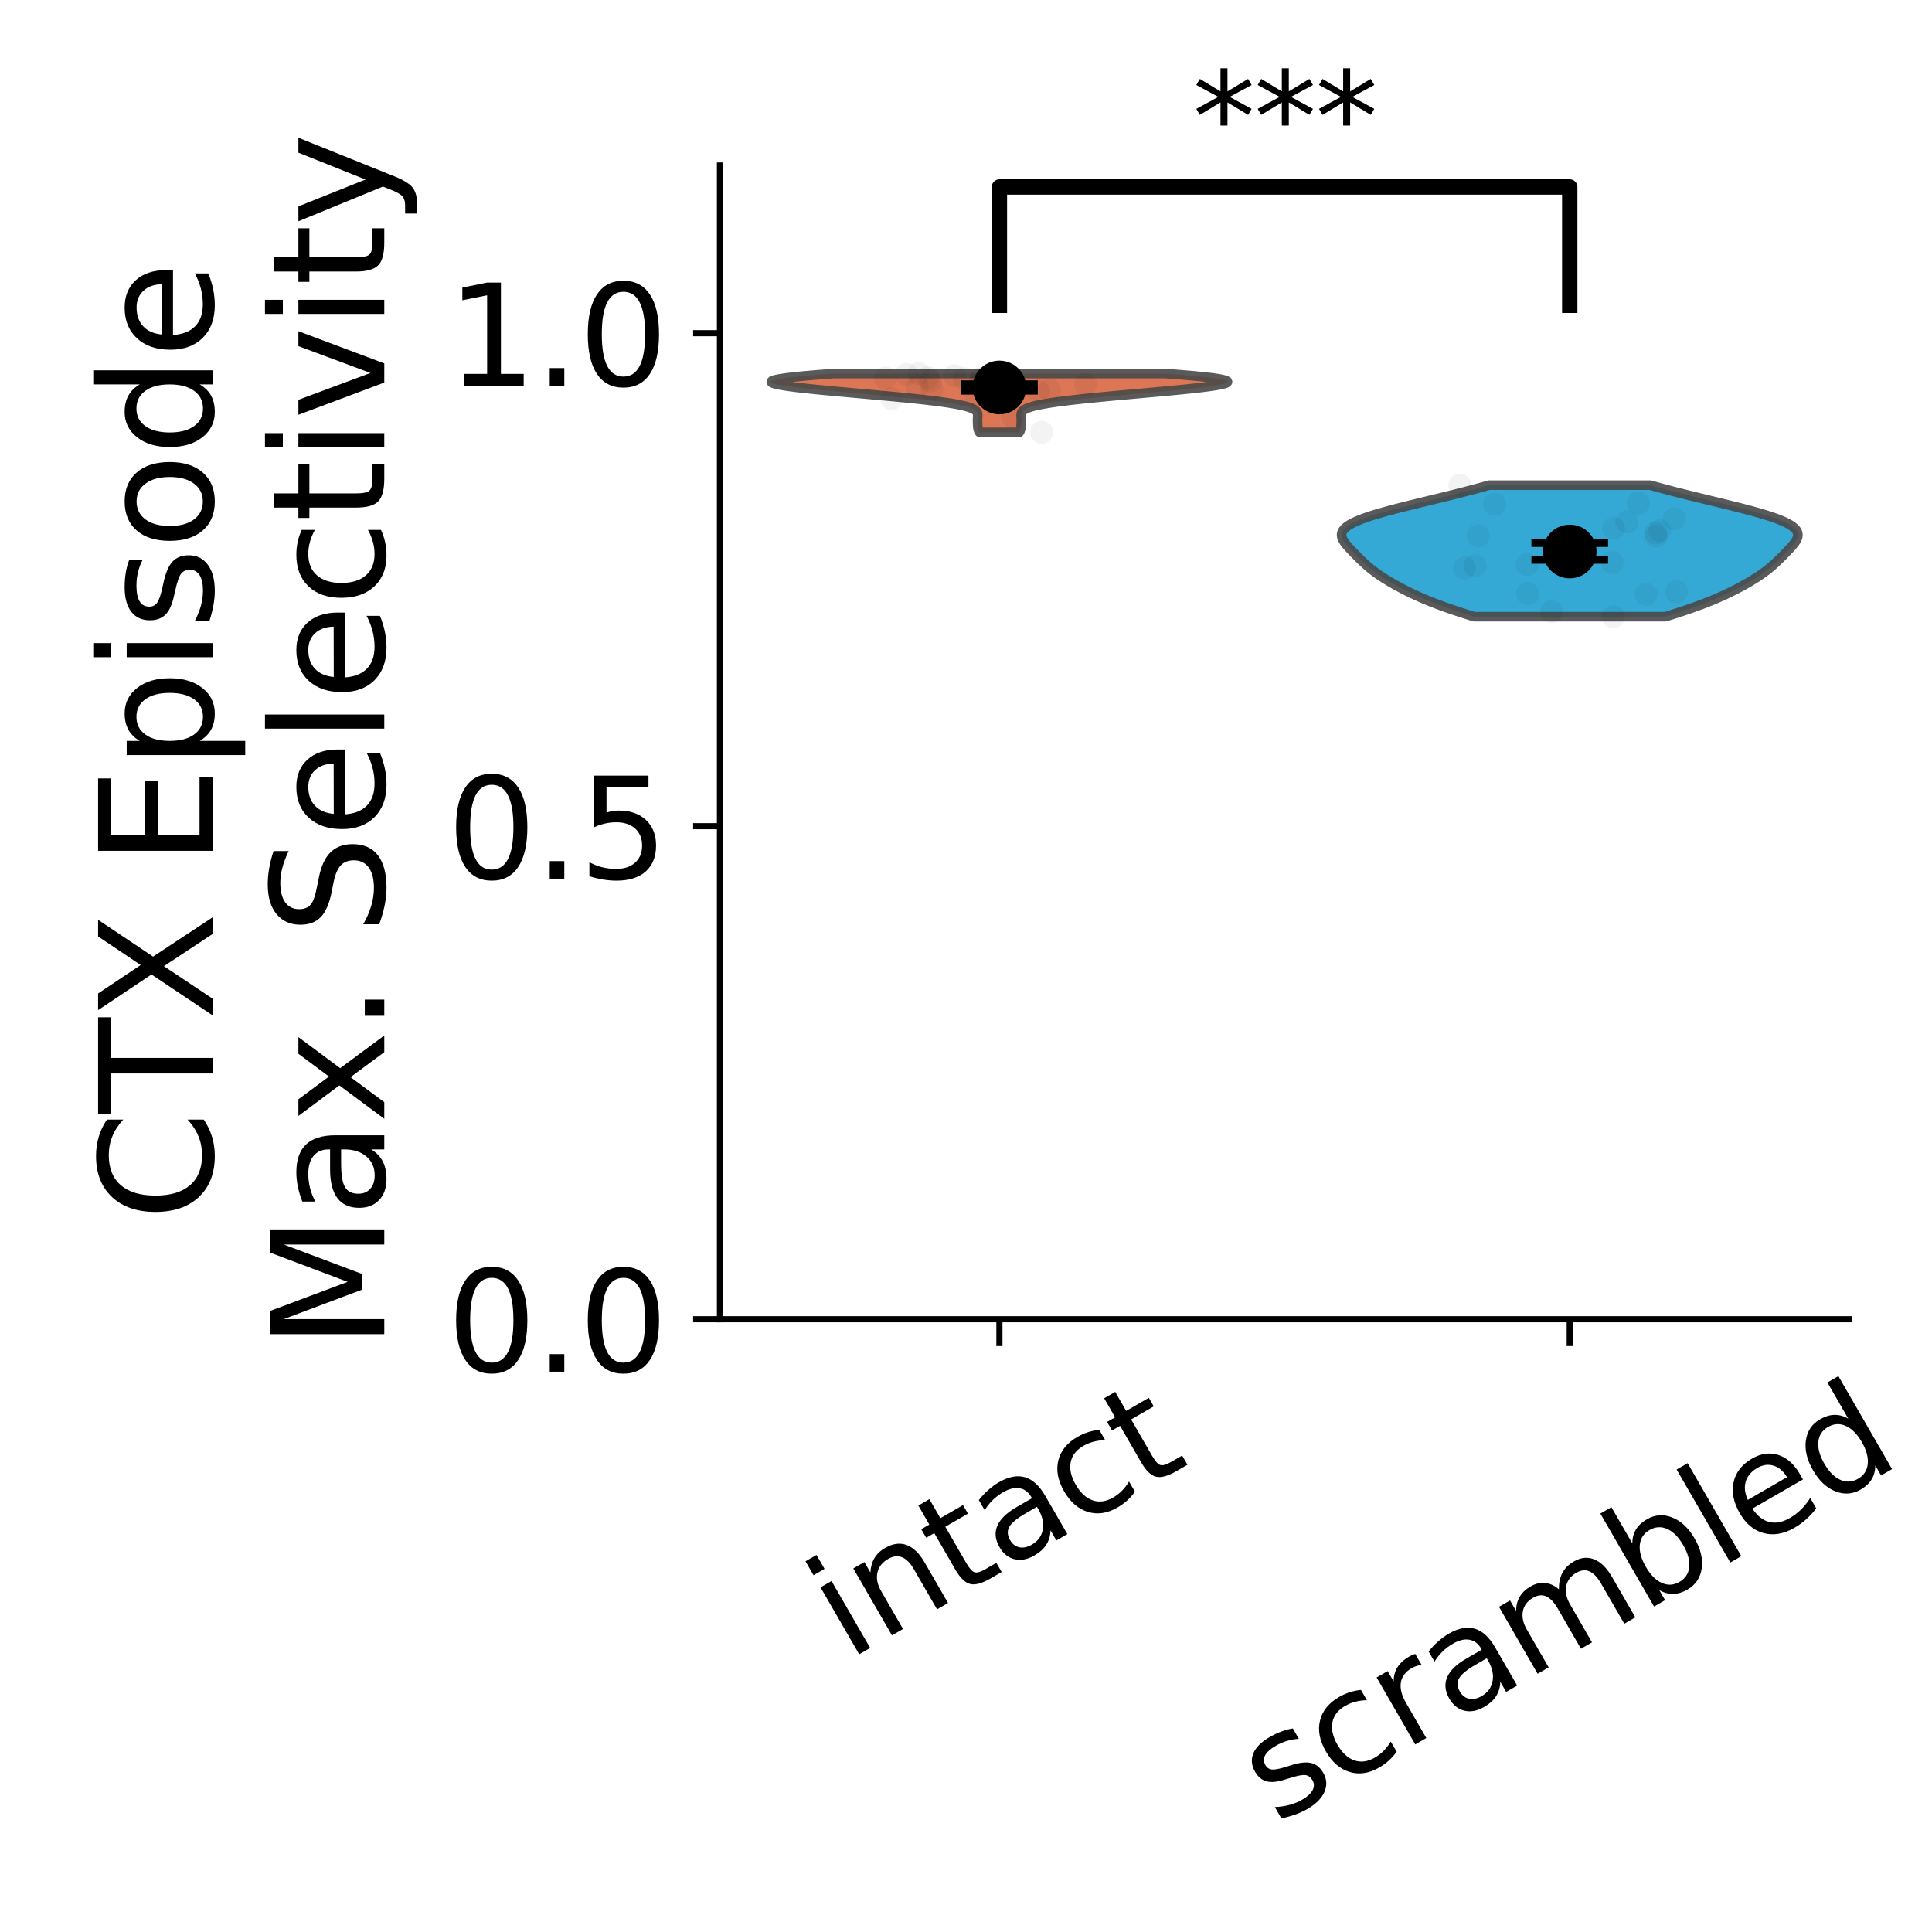 <?xml version="1.0" encoding="utf-8" standalone="no"?>
<!DOCTYPE svg PUBLIC "-//W3C//DTD SVG 1.1//EN"
  "http://www.w3.org/Graphics/SVG/1.1/DTD/svg11.dtd">
<svg xmlns:xlink="http://www.w3.org/1999/xlink" width="252pt" height="252pt" viewBox="0 0 252 252" xmlns="http://www.w3.org/2000/svg" version="1.1">
 <defs>
  <style type="text/css">*{stroke-linejoin: round; stroke-linecap: butt}</style>
 </defs>
 <g id="figure_1">
  <g id="patch_1">
   <path d="M 0 252 
L 252 252 
L 252 0 
L 0 0 
L 0 252 
z
" style="fill: none"/>
  </g>
  <g id="axes_1">
   <g id="patch_2">
    <path d="M 93.908 172.075 
L 241.2 172.075 
L 241.2 21.587 
L 93.908 21.587 
L 93.908 172.075 
z
" style="fill: none"/>
   </g>
   <g id="FillBetweenPolyCollection_1">
    <defs>
     <path id="m1f61e1cdd2" d="M 132.947 -195.608 
L 127.772 -195.608 
L 127.724 -195.685 
L 127.684 -195.762 
L 127.65 -195.84 
L 127.622 -195.917 
L 127.598 -195.995 
L 127.58 -196.072 
L 127.565 -196.15 
L 127.554 -196.227 
L 127.545 -196.305 
L 127.538 -196.382 
L 127.532 -196.459 
L 127.527 -196.537 
L 127.523 -196.614 
L 127.52 -196.692 
L 127.517 -196.769 
L 127.514 -196.847 
L 127.511 -196.924 
L 127.509 -197.002 
L 127.508 -197.079 
L 127.507 -197.157 
L 127.508 -197.234 
L 127.509 -197.311 
L 127.512 -197.389 
L 127.516 -197.466 
L 127.52 -197.544 
L 127.524 -197.621 
L 127.528 -197.699 
L 127.531 -197.776 
L 127.531 -197.854 
L 127.527 -197.931 
L 127.518 -198.008 
L 127.502 -198.086 
L 127.476 -198.163 
L 127.439 -198.241 
L 127.388 -198.318 
L 127.321 -198.396 
L 127.235 -198.473 
L 127.129 -198.551 
L 126.999 -198.628 
L 126.844 -198.706 
L 126.661 -198.783 
L 126.448 -198.86 
L 126.203 -198.938 
L 125.925 -199.015 
L 125.612 -199.093 
L 125.263 -199.17 
L 124.877 -199.248 
L 124.454 -199.325 
L 123.994 -199.403 
L 123.495 -199.48 
L 122.96 -199.557 
L 122.389 -199.635 
L 121.782 -199.712 
L 121.141 -199.79 
L 120.468 -199.867 
L 119.764 -199.945 
L 119.032 -200.022 
L 118.273 -200.1 
L 117.49 -200.177 
L 116.686 -200.255 
L 115.864 -200.332 
L 115.026 -200.409 
L 114.177 -200.487 
L 113.318 -200.564 
L 112.455 -200.642 
L 111.589 -200.719 
L 110.726 -200.797 
L 109.868 -200.874 
L 109.021 -200.952 
L 108.187 -201.029 
L 107.372 -201.106 
L 106.58 -201.184 
L 105.816 -201.261 
L 105.084 -201.339 
L 104.389 -201.416 
L 103.737 -201.494 
L 103.133 -201.571 
L 102.581 -201.649 
L 102.087 -201.726 
L 101.656 -201.804 
L 101.292 -201.881 
L 101.001 -201.958 
L 100.787 -202.036 
L 100.653 -202.113 
L 100.603 -202.191 
L 100.64 -202.268 
L 100.766 -202.346 
L 100.982 -202.423 
L 101.288 -202.501 
L 101.684 -202.578 
L 102.169 -202.655 
L 102.74 -202.733 
L 103.394 -202.81 
L 104.125 -202.888 
L 104.93 -202.965 
L 105.801 -203.043 
L 106.732 -203.12 
L 107.715 -203.198 
L 108.742 -203.275 
L 151.976 -203.275 
L 151.976 -203.275 
L 153.003 -203.198 
L 153.986 -203.12 
L 154.917 -203.043 
L 155.788 -202.965 
L 156.593 -202.888 
L 157.324 -202.81 
L 157.978 -202.733 
L 158.549 -202.655 
L 159.034 -202.578 
L 159.43 -202.501 
L 159.736 -202.423 
L 159.952 -202.346 
L 160.078 -202.268 
L 160.115 -202.191 
L 160.065 -202.113 
L 159.931 -202.036 
L 159.717 -201.958 
L 159.426 -201.881 
L 159.063 -201.804 
L 158.631 -201.726 
L 158.137 -201.649 
L 157.585 -201.571 
L 156.981 -201.494 
L 156.329 -201.416 
L 155.634 -201.339 
L 154.902 -201.261 
L 154.138 -201.184 
L 153.346 -201.106 
L 152.531 -201.029 
L 151.698 -200.952 
L 150.85 -200.874 
L 149.992 -200.797 
L 149.129 -200.719 
L 148.263 -200.642 
L 147.4 -200.564 
L 146.541 -200.487 
L 145.692 -200.409 
L 144.854 -200.332 
L 144.032 -200.255 
L 143.228 -200.177 
L 142.445 -200.1 
L 141.687 -200.022 
L 140.954 -199.945 
L 140.25 -199.867 
L 139.577 -199.79 
L 138.936 -199.712 
L 138.329 -199.635 
L 137.758 -199.557 
L 137.223 -199.48 
L 136.725 -199.403 
L 136.264 -199.325 
L 135.841 -199.248 
L 135.455 -199.17 
L 135.106 -199.093 
L 134.793 -199.015 
L 134.515 -198.938 
L 134.27 -198.86 
L 134.057 -198.783 
L 133.874 -198.706 
L 133.719 -198.628 
L 133.589 -198.551 
L 133.483 -198.473 
L 133.397 -198.396 
L 133.33 -198.318 
L 133.28 -198.241 
L 133.242 -198.163 
L 133.217 -198.086 
L 133.2 -198.008 
L 133.191 -197.931 
L 133.187 -197.854 
L 133.187 -197.776 
L 133.19 -197.699 
L 133.194 -197.621 
L 133.198 -197.544 
L 133.202 -197.466 
L 133.206 -197.389 
L 133.209 -197.311 
L 133.21 -197.234 
L 133.211 -197.157 
L 133.21 -197.079 
L 133.209 -197.002 
L 133.207 -196.924 
L 133.204 -196.847 
L 133.201 -196.769 
L 133.198 -196.692 
L 133.195 -196.614 
L 133.191 -196.537 
L 133.186 -196.459 
L 133.181 -196.382 
L 133.174 -196.305 
L 133.165 -196.227 
L 133.153 -196.15 
L 133.138 -196.072 
L 133.12 -195.995 
L 133.097 -195.917 
L 133.068 -195.84 
L 133.034 -195.762 
L 132.994 -195.685 
L 132.947 -195.608 
z
" style="stroke: #484848; stroke-opacity: 0.9; stroke-width: 1.25"/>
    </defs>
    <g clip-path="url(#p3051538567)">
     <use xlink:href="#m1f61e1cdd2" x="0" y="252" style="fill: #d86743; fill-opacity: 0.9; stroke: #484848; stroke-opacity: 0.9; stroke-width: 1.25"/>
    </g>
   </g>
   <g id="FillBetweenPolyCollection_2">
    <defs>
     <path id="m59b5dec190" d="M 217.229 -171.563 
L 192.269 -171.563 
L 191.721 -171.736 
L 191.179 -171.909 
L 190.645 -172.083 
L 190.118 -172.256 
L 189.602 -172.429 
L 189.096 -172.602 
L 188.602 -172.776 
L 188.119 -172.949 
L 187.65 -173.122 
L 187.193 -173.296 
L 186.749 -173.469 
L 186.317 -173.642 
L 185.898 -173.816 
L 185.491 -173.989 
L 185.096 -174.162 
L 184.712 -174.335 
L 184.338 -174.509 
L 183.974 -174.682 
L 183.62 -174.855 
L 183.275 -175.029 
L 182.938 -175.202 
L 182.609 -175.375 
L 182.288 -175.549 
L 181.975 -175.722 
L 181.669 -175.895 
L 181.37 -176.068 
L 181.079 -176.242 
L 180.795 -176.415 
L 180.519 -176.588 
L 180.251 -176.762 
L 179.991 -176.935 
L 179.739 -177.108 
L 179.496 -177.282 
L 179.26 -177.455 
L 179.033 -177.628 
L 178.814 -177.801 
L 178.602 -177.975 
L 178.397 -178.148 
L 178.199 -178.321 
L 178.007 -178.495 
L 177.82 -178.668 
L 177.637 -178.841 
L 177.458 -179.015 
L 177.282 -179.188 
L 177.108 -179.361 
L 176.936 -179.534 
L 176.766 -179.708 
L 176.596 -179.881 
L 176.428 -180.054 
L 176.262 -180.228 
L 176.098 -180.401 
L 175.938 -180.574 
L 175.784 -180.747 
L 175.636 -180.921 
L 175.496 -181.094 
L 175.369 -181.267 
L 175.255 -181.441 
L 175.158 -181.614 
L 175.08 -181.787 
L 175.024 -181.961 
L 174.995 -182.134 
L 174.993 -182.307 
L 175.022 -182.48 
L 175.085 -182.654 
L 175.184 -182.827 
L 175.321 -183 
L 175.496 -183.174 
L 175.712 -183.347 
L 175.969 -183.52 
L 176.267 -183.694 
L 176.607 -183.867 
L 176.986 -184.04 
L 177.405 -184.213 
L 177.862 -184.387 
L 178.355 -184.56 
L 178.881 -184.733 
L 179.439 -184.907 
L 180.026 -185.08 
L 180.639 -185.253 
L 181.274 -185.427 
L 181.93 -185.6 
L 182.603 -185.773 
L 183.29 -185.946 
L 183.988 -186.12 
L 184.695 -186.293 
L 185.407 -186.466 
L 186.122 -186.64 
L 186.838 -186.813 
L 187.553 -186.986 
L 188.263 -187.16 
L 188.969 -187.333 
L 189.667 -187.506 
L 190.356 -187.679 
L 191.035 -187.853 
L 191.703 -188.026 
L 192.358 -188.199 
L 192.999 -188.373 
L 193.626 -188.546 
L 194.238 -188.719 
L 215.26 -188.719 
L 215.26 -188.719 
L 215.872 -188.546 
L 216.499 -188.373 
L 217.14 -188.199 
L 217.795 -188.026 
L 218.463 -187.853 
L 219.142 -187.679 
L 219.831 -187.506 
L 220.529 -187.333 
L 221.235 -187.16 
L 221.945 -186.986 
L 222.66 -186.813 
L 223.376 -186.64 
L 224.091 -186.466 
L 224.803 -186.293 
L 225.509 -186.12 
L 226.208 -185.946 
L 226.895 -185.773 
L 227.568 -185.6 
L 228.223 -185.427 
L 228.859 -185.253 
L 229.472 -185.08 
L 230.059 -184.907 
L 230.617 -184.733 
L 231.143 -184.56 
L 231.636 -184.387 
L 232.093 -184.213 
L 232.512 -184.04 
L 232.891 -183.867 
L 233.231 -183.694 
L 233.529 -183.52 
L 233.786 -183.347 
L 234.002 -183.174 
L 234.177 -183 
L 234.314 -182.827 
L 234.413 -182.654 
L 234.475 -182.48 
L 234.505 -182.307 
L 234.503 -182.134 
L 234.473 -181.961 
L 234.418 -181.787 
L 234.34 -181.614 
L 234.243 -181.441 
L 234.129 -181.267 
L 234.001 -181.094 
L 233.862 -180.921 
L 233.714 -180.747 
L 233.56 -180.574 
L 233.4 -180.401 
L 233.236 -180.228 
L 233.07 -180.054 
L 232.902 -179.881 
L 232.732 -179.708 
L 232.562 -179.534 
L 232.389 -179.361 
L 232.216 -179.188 
L 232.04 -179.015 
L 231.861 -178.841 
L 231.678 -178.668 
L 231.491 -178.495 
L 231.299 -178.321 
L 231.101 -178.148 
L 230.896 -177.975 
L 230.684 -177.801 
L 230.465 -177.628 
L 230.238 -177.455 
L 230.002 -177.282 
L 229.759 -177.108 
L 229.507 -176.935 
L 229.247 -176.762 
L 228.979 -176.588 
L 228.703 -176.415 
L 228.419 -176.242 
L 228.128 -176.068 
L 227.829 -175.895 
L 227.523 -175.722 
L 227.21 -175.549 
L 226.889 -175.375 
L 226.56 -175.202 
L 226.223 -175.029 
L 225.878 -174.855 
L 225.524 -174.682 
L 225.16 -174.509 
L 224.786 -174.335 
L 224.402 -174.162 
L 224.007 -173.989 
L 223.6 -173.816 
L 223.181 -173.642 
L 222.749 -173.469 
L 222.305 -173.296 
L 221.848 -173.122 
L 221.378 -172.949 
L 220.896 -172.776 
L 220.402 -172.602 
L 219.896 -172.429 
L 219.38 -172.256 
L 218.853 -172.083 
L 218.319 -171.909 
L 217.777 -171.736 
L 217.229 -171.563 
z
" style="stroke: #484848; stroke-opacity: 0.9; stroke-width: 1.25"/>
    </defs>
    <g clip-path="url(#p3051538567)">
     <use xlink:href="#m59b5dec190" x="0" y="252" style="fill: #1ea0d1; fill-opacity: 0.9; stroke: #484848; stroke-opacity: 0.9; stroke-width: 1.25"/>
    </g>
   </g>
   <g id="matplotlib.axis_1">
    <g id="xtick_1">
     <g id="line2d_1">
      <defs>
       <path id="m198a82a44b" d="M 0 0 
L 0 3.5 
" style="stroke: #000000; stroke-width: 0.8"/>
      </defs>
      <g>
       <use xlink:href="#m198a82a44b" x="130.359" y="172.075" style="stroke: #000000; stroke-width: 0.8"/>
      </g>
     </g>
     <g id="text_1">
      <!-- intact -->
      <g transform="translate(110.564 216.644) rotate(-30) scale(0.18 -0.18)">
       <defs>
        <path id="DejaVuSans-69" d="M 603 3500 
L 1178 3500 
L 1178 0 
L 603 0 
L 603 3500 
z
M 603 4863 
L 1178 4863 
L 1178 4134 
L 603 4134 
L 603 4863 
z
" transform="scale(0.016)"/>
        <path id="DejaVuSans-6e" d="M 3513 2113 
L 3513 0 
L 2938 0 
L 2938 2094 
Q 2938 2591 2744 2837 
Q 2550 3084 2163 3084 
Q 1697 3084 1428 2787 
Q 1159 2491 1159 1978 
L 1159 0 
L 581 0 
L 581 3500 
L 1159 3500 
L 1159 2956 
Q 1366 3272 1645 3428 
Q 1925 3584 2291 3584 
Q 2894 3584 3203 3211 
Q 3513 2838 3513 2113 
z
" transform="scale(0.016)"/>
        <path id="DejaVuSans-74" d="M 1172 4494 
L 1172 3500 
L 2356 3500 
L 2356 3053 
L 1172 3053 
L 1172 1153 
Q 1172 725 1289 603 
Q 1406 481 1766 481 
L 2356 481 
L 2356 0 
L 1766 0 
Q 1100 0 847 248 
Q 594 497 594 1153 
L 594 3053 
L 172 3053 
L 172 3500 
L 594 3500 
L 594 4494 
L 1172 4494 
z
" transform="scale(0.016)"/>
        <path id="DejaVuSans-61" d="M 2194 1759 
Q 1497 1759 1228 1600 
Q 959 1441 959 1056 
Q 959 750 1161 570 
Q 1363 391 1709 391 
Q 2188 391 2477 730 
Q 2766 1069 2766 1631 
L 2766 1759 
L 2194 1759 
z
M 3341 1997 
L 3341 0 
L 2766 0 
L 2766 531 
Q 2569 213 2275 61 
Q 1981 -91 1556 -91 
Q 1019 -91 701 211 
Q 384 513 384 1019 
Q 384 1609 779 1909 
Q 1175 2209 1959 2209 
L 2766 2209 
L 2766 2266 
Q 2766 2663 2505 2880 
Q 2244 3097 1772 3097 
Q 1472 3097 1187 3025 
Q 903 2953 641 2809 
L 641 3341 
Q 956 3463 1253 3523 
Q 1550 3584 1831 3584 
Q 2591 3584 2966 3190 
Q 3341 2797 3341 1997 
z
" transform="scale(0.016)"/>
        <path id="DejaVuSans-63" d="M 3122 3366 
L 3122 2828 
Q 2878 2963 2633 3030 
Q 2388 3097 2138 3097 
Q 1578 3097 1268 2742 
Q 959 2388 959 1747 
Q 959 1106 1268 751 
Q 1578 397 2138 397 
Q 2388 397 2633 464 
Q 2878 531 3122 666 
L 3122 134 
Q 2881 22 2623 -34 
Q 2366 -91 2075 -91 
Q 1284 -91 818 406 
Q 353 903 353 1747 
Q 353 2603 823 3093 
Q 1294 3584 2113 3584 
Q 2378 3584 2631 3529 
Q 2884 3475 3122 3366 
z
" transform="scale(0.016)"/>
       </defs>
       <use xlink:href="#DejaVuSans-69"/>
       <use xlink:href="#DejaVuSans-6e" transform="translate(27.783 0)"/>
       <use xlink:href="#DejaVuSans-74" transform="translate(91.162 0)"/>
       <use xlink:href="#DejaVuSans-61" transform="translate(130.371 0)"/>
       <use xlink:href="#DejaVuSans-63" transform="translate(191.65 0)"/>
       <use xlink:href="#DejaVuSans-74" transform="translate(246.631 0)"/>
      </g>
     </g>
    </g>
    <g id="xtick_2">
     <g id="line2d_2">
      <g>
       <use xlink:href="#m198a82a44b" x="204.749" y="172.075" style="stroke: #000000; stroke-width: 0.8"/>
      </g>
     </g>
     <g id="text_2">
      <!-- scrambled -->
      <g transform="translate(166.456 238.004) rotate(-30) scale(0.18 -0.18)">
       <defs>
        <path id="DejaVuSans-73" d="M 2834 3397 
L 2834 2853 
Q 2591 2978 2328 3040 
Q 2066 3103 1784 3103 
Q 1356 3103 1142 2972 
Q 928 2841 928 2578 
Q 928 2378 1081 2264 
Q 1234 2150 1697 2047 
L 1894 2003 
Q 2506 1872 2764 1633 
Q 3022 1394 3022 966 
Q 3022 478 2636 193 
Q 2250 -91 1575 -91 
Q 1294 -91 989 -36 
Q 684 19 347 128 
L 347 722 
Q 666 556 975 473 
Q 1284 391 1588 391 
Q 1994 391 2212 530 
Q 2431 669 2431 922 
Q 2431 1156 2273 1281 
Q 2116 1406 1581 1522 
L 1381 1569 
Q 847 1681 609 1914 
Q 372 2147 372 2553 
Q 372 3047 722 3315 
Q 1072 3584 1716 3584 
Q 2034 3584 2315 3537 
Q 2597 3491 2834 3397 
z
" transform="scale(0.016)"/>
        <path id="DejaVuSans-72" d="M 2631 2963 
Q 2534 3019 2420 3045 
Q 2306 3072 2169 3072 
Q 1681 3072 1420 2755 
Q 1159 2438 1159 1844 
L 1159 0 
L 581 0 
L 581 3500 
L 1159 3500 
L 1159 2956 
Q 1341 3275 1631 3429 
Q 1922 3584 2338 3584 
Q 2397 3584 2469 3576 
Q 2541 3569 2628 3553 
L 2631 2963 
z
" transform="scale(0.016)"/>
        <path id="DejaVuSans-6d" d="M 3328 2828 
Q 3544 3216 3844 3400 
Q 4144 3584 4550 3584 
Q 5097 3584 5394 3201 
Q 5691 2819 5691 2113 
L 5691 0 
L 5113 0 
L 5113 2094 
Q 5113 2597 4934 2840 
Q 4756 3084 4391 3084 
Q 3944 3084 3684 2787 
Q 3425 2491 3425 1978 
L 3425 0 
L 2847 0 
L 2847 2094 
Q 2847 2600 2669 2842 
Q 2491 3084 2119 3084 
Q 1678 3084 1418 2786 
Q 1159 2488 1159 1978 
L 1159 0 
L 581 0 
L 581 3500 
L 1159 3500 
L 1159 2956 
Q 1356 3278 1631 3431 
Q 1906 3584 2284 3584 
Q 2666 3584 2933 3390 
Q 3200 3197 3328 2828 
z
" transform="scale(0.016)"/>
        <path id="DejaVuSans-62" d="M 3116 1747 
Q 3116 2381 2855 2742 
Q 2594 3103 2138 3103 
Q 1681 3103 1420 2742 
Q 1159 2381 1159 1747 
Q 1159 1113 1420 752 
Q 1681 391 2138 391 
Q 2594 391 2855 752 
Q 3116 1113 3116 1747 
z
M 1159 2969 
Q 1341 3281 1617 3432 
Q 1894 3584 2278 3584 
Q 2916 3584 3314 3078 
Q 3713 2572 3713 1747 
Q 3713 922 3314 415 
Q 2916 -91 2278 -91 
Q 1894 -91 1617 61 
Q 1341 213 1159 525 
L 1159 0 
L 581 0 
L 581 4863 
L 1159 4863 
L 1159 2969 
z
" transform="scale(0.016)"/>
        <path id="DejaVuSans-6c" d="M 603 4863 
L 1178 4863 
L 1178 0 
L 603 0 
L 603 4863 
z
" transform="scale(0.016)"/>
        <path id="DejaVuSans-65" d="M 3597 1894 
L 3597 1613 
L 953 1613 
Q 991 1019 1311 708 
Q 1631 397 2203 397 
Q 2534 397 2845 478 
Q 3156 559 3463 722 
L 3463 178 
Q 3153 47 2828 -22 
Q 2503 -91 2169 -91 
Q 1331 -91 842 396 
Q 353 884 353 1716 
Q 353 2575 817 3079 
Q 1281 3584 2069 3584 
Q 2775 3584 3186 3129 
Q 3597 2675 3597 1894 
z
M 3022 2063 
Q 3016 2534 2758 2815 
Q 2500 3097 2075 3097 
Q 1594 3097 1305 2825 
Q 1016 2553 972 2059 
L 3022 2063 
z
" transform="scale(0.016)"/>
        <path id="DejaVuSans-64" d="M 2906 2969 
L 2906 4863 
L 3481 4863 
L 3481 0 
L 2906 0 
L 2906 525 
Q 2725 213 2448 61 
Q 2172 -91 1784 -91 
Q 1150 -91 751 415 
Q 353 922 353 1747 
Q 353 2572 751 3078 
Q 1150 3584 1784 3584 
Q 2172 3584 2448 3432 
Q 2725 3281 2906 2969 
z
M 947 1747 
Q 947 1113 1208 752 
Q 1469 391 1925 391 
Q 2381 391 2643 752 
Q 2906 1113 2906 1747 
Q 2906 2381 2643 2742 
Q 2381 3103 1925 3103 
Q 1469 3103 1208 2742 
Q 947 2381 947 1747 
z
" transform="scale(0.016)"/>
       </defs>
       <use xlink:href="#DejaVuSans-73"/>
       <use xlink:href="#DejaVuSans-63" transform="translate(52.1 0)"/>
       <use xlink:href="#DejaVuSans-72" transform="translate(107.08 0)"/>
       <use xlink:href="#DejaVuSans-61" transform="translate(148.193 0)"/>
       <use xlink:href="#DejaVuSans-6d" transform="translate(209.473 0)"/>
       <use xlink:href="#DejaVuSans-62" transform="translate(306.885 0)"/>
       <use xlink:href="#DejaVuSans-6c" transform="translate(370.361 0)"/>
       <use xlink:href="#DejaVuSans-65" transform="translate(398.145 0)"/>
       <use xlink:href="#DejaVuSans-64" transform="translate(459.668 0)"/>
      </g>
     </g>
    </g>
   </g>
   <g id="matplotlib.axis_2">
    <g id="ytick_1">
     <g id="line2d_3">
      <defs>
       <path id="m98234a7f1a" d="M 0 0 
L -3.5 0 
" style="stroke: #000000; stroke-width: 0.8"/>
      </defs>
      <g>
       <use xlink:href="#m98234a7f1a" x="93.908" y="172.075" style="stroke: #000000; stroke-width: 0.8"/>
      </g>
     </g>
     <g id="text_3">
      <!-- 0.0 -->
      <g transform="translate(58.282 178.914) scale(0.18 -0.18)">
       <defs>
        <path id="DejaVuSans-30" d="M 2034 4250 
Q 1547 4250 1301 3770 
Q 1056 3291 1056 2328 
Q 1056 1369 1301 889 
Q 1547 409 2034 409 
Q 2525 409 2770 889 
Q 3016 1369 3016 2328 
Q 3016 3291 2770 3770 
Q 2525 4250 2034 4250 
z
M 2034 4750 
Q 2819 4750 3233 4129 
Q 3647 3509 3647 2328 
Q 3647 1150 3233 529 
Q 2819 -91 2034 -91 
Q 1250 -91 836 529 
Q 422 1150 422 2328 
Q 422 3509 836 4129 
Q 1250 4750 2034 4750 
z
" transform="scale(0.016)"/>
        <path id="DejaVuSans-2e" d="M 684 794 
L 1344 794 
L 1344 0 
L 684 0 
L 684 794 
z
" transform="scale(0.016)"/>
       </defs>
       <use xlink:href="#DejaVuSans-30"/>
       <use xlink:href="#DejaVuSans-2e" transform="translate(63.623 0)"/>
       <use xlink:href="#DejaVuSans-30" transform="translate(95.41 0)"/>
      </g>
     </g>
    </g>
    <g id="ytick_2">
     <g id="line2d_4">
      <g>
       <use xlink:href="#m98234a7f1a" x="93.908" y="107.768" style="stroke: #000000; stroke-width: 0.8"/>
      </g>
     </g>
     <g id="text_4">
      <!-- 0.5 -->
      <g transform="translate(58.282 114.606) scale(0.18 -0.18)">
       <defs>
        <path id="DejaVuSans-35" d="M 691 4666 
L 3169 4666 
L 3169 4134 
L 1269 4134 
L 1269 2991 
Q 1406 3038 1543 3061 
Q 1681 3084 1819 3084 
Q 2600 3084 3056 2656 
Q 3513 2228 3513 1497 
Q 3513 744 3044 326 
Q 2575 -91 1722 -91 
Q 1428 -91 1123 -41 
Q 819 9 494 109 
L 494 744 
Q 775 591 1075 516 
Q 1375 441 1709 441 
Q 2250 441 2565 725 
Q 2881 1009 2881 1497 
Q 2881 1984 2565 2268 
Q 2250 2553 1709 2553 
Q 1456 2553 1204 2497 
Q 953 2441 691 2322 
L 691 4666 
z
" transform="scale(0.016)"/>
       </defs>
       <use xlink:href="#DejaVuSans-30"/>
       <use xlink:href="#DejaVuSans-2e" transform="translate(63.623 0)"/>
       <use xlink:href="#DejaVuSans-35" transform="translate(95.41 0)"/>
      </g>
     </g>
    </g>
    <g id="ytick_3">
     <g id="line2d_5">
      <g>
       <use xlink:href="#m98234a7f1a" x="93.908" y="43.46" style="stroke: #000000; stroke-width: 0.8"/>
      </g>
     </g>
     <g id="text_5">
      <!-- 1.0 -->
      <g transform="translate(58.282 50.299) scale(0.18 -0.18)">
       <defs>
        <path id="DejaVuSans-31" d="M 794 531 
L 1825 531 
L 1825 4091 
L 703 3866 
L 703 4441 
L 1819 4666 
L 2450 4666 
L 2450 531 
L 3481 531 
L 3481 0 
L 794 0 
L 794 531 
z
" transform="scale(0.016)"/>
       </defs>
       <use xlink:href="#DejaVuSans-31"/>
       <use xlink:href="#DejaVuSans-2e" transform="translate(63.623 0)"/>
       <use xlink:href="#DejaVuSans-30" transform="translate(95.41 0)"/>
      </g>
     </g>
    </g>
    <g id="text_6">
     <!-- CTX Episode -->
     <g transform="translate(27.727 159.225) rotate(-90) scale(0.2 -0.2)">
      <defs>
       <path id="DejaVuSans-43" d="M 4122 4306 
L 4122 3641 
Q 3803 3938 3442 4084 
Q 3081 4231 2675 4231 
Q 1875 4231 1450 3742 
Q 1025 3253 1025 2328 
Q 1025 1406 1450 917 
Q 1875 428 2675 428 
Q 3081 428 3442 575 
Q 3803 722 4122 1019 
L 4122 359 
Q 3791 134 3420 21 
Q 3050 -91 2638 -91 
Q 1578 -91 968 557 
Q 359 1206 359 2328 
Q 359 3453 968 4101 
Q 1578 4750 2638 4750 
Q 3056 4750 3426 4639 
Q 3797 4528 4122 4306 
z
" transform="scale(0.016)"/>
       <path id="DejaVuSans-54" d="M -19 4666 
L 3928 4666 
L 3928 4134 
L 2272 4134 
L 2272 0 
L 1638 0 
L 1638 4134 
L -19 4134 
L -19 4666 
z
" transform="scale(0.016)"/>
       <path id="DejaVuSans-58" d="M 403 4666 
L 1081 4666 
L 2241 2931 
L 3406 4666 
L 4084 4666 
L 2584 2425 
L 4184 0 
L 3506 0 
L 2194 1984 
L 872 0 
L 191 0 
L 1856 2491 
L 403 4666 
z
" transform="scale(0.016)"/>
       <path id="DejaVuSans-20" transform="scale(0.016)"/>
       <path id="DejaVuSans-45" d="M 628 4666 
L 3578 4666 
L 3578 4134 
L 1259 4134 
L 1259 2753 
L 3481 2753 
L 3481 2222 
L 1259 2222 
L 1259 531 
L 3634 531 
L 3634 0 
L 628 0 
L 628 4666 
z
" transform="scale(0.016)"/>
       <path id="DejaVuSans-70" d="M 1159 525 
L 1159 -1331 
L 581 -1331 
L 581 3500 
L 1159 3500 
L 1159 2969 
Q 1341 3281 1617 3432 
Q 1894 3584 2278 3584 
Q 2916 3584 3314 3078 
Q 3713 2572 3713 1747 
Q 3713 922 3314 415 
Q 2916 -91 2278 -91 
Q 1894 -91 1617 61 
Q 1341 213 1159 525 
z
M 3116 1747 
Q 3116 2381 2855 2742 
Q 2594 3103 2138 3103 
Q 1681 3103 1420 2742 
Q 1159 2381 1159 1747 
Q 1159 1113 1420 752 
Q 1681 391 2138 391 
Q 2594 391 2855 752 
Q 3116 1113 3116 1747 
z
" transform="scale(0.016)"/>
       <path id="DejaVuSans-6f" d="M 1959 3097 
Q 1497 3097 1228 2736 
Q 959 2375 959 1747 
Q 959 1119 1226 758 
Q 1494 397 1959 397 
Q 2419 397 2687 759 
Q 2956 1122 2956 1747 
Q 2956 2369 2687 2733 
Q 2419 3097 1959 3097 
z
M 1959 3584 
Q 2709 3584 3137 3096 
Q 3566 2609 3566 1747 
Q 3566 888 3137 398 
Q 2709 -91 1959 -91 
Q 1206 -91 779 398 
Q 353 888 353 1747 
Q 353 2609 779 3096 
Q 1206 3584 1959 3584 
z
" transform="scale(0.016)"/>
      </defs>
      <use xlink:href="#DejaVuSans-43"/>
      <use xlink:href="#DejaVuSans-54" transform="translate(69.824 0)"/>
      <use xlink:href="#DejaVuSans-58" transform="translate(130.908 0)"/>
      <use xlink:href="#DejaVuSans-20" transform="translate(199.414 0)"/>
      <use xlink:href="#DejaVuSans-45" transform="translate(231.201 0)"/>
      <use xlink:href="#DejaVuSans-70" transform="translate(294.385 0)"/>
      <use xlink:href="#DejaVuSans-69" transform="translate(357.861 0)"/>
      <use xlink:href="#DejaVuSans-73" transform="translate(385.645 0)"/>
      <use xlink:href="#DejaVuSans-6f" transform="translate(437.744 0)"/>
      <use xlink:href="#DejaVuSans-64" transform="translate(498.926 0)"/>
      <use xlink:href="#DejaVuSans-65" transform="translate(562.402 0)"/>
     </g>
     <!-- Max. Selectivity -->
     <g transform="translate(50.123 176.028) rotate(-90) scale(0.2 -0.2)">
      <defs>
       <path id="DejaVuSans-4d" d="M 628 4666 
L 1569 4666 
L 2759 1491 
L 3956 4666 
L 4897 4666 
L 4897 0 
L 4281 0 
L 4281 4097 
L 3078 897 
L 2444 897 
L 1241 4097 
L 1241 0 
L 628 0 
L 628 4666 
z
" transform="scale(0.016)"/>
       <path id="DejaVuSans-78" d="M 3513 3500 
L 2247 1797 
L 3578 0 
L 2900 0 
L 1881 1375 
L 863 0 
L 184 0 
L 1544 1831 
L 300 3500 
L 978 3500 
L 1906 2253 
L 2834 3500 
L 3513 3500 
z
" transform="scale(0.016)"/>
       <path id="DejaVuSans-53" d="M 3425 4513 
L 3425 3897 
Q 3066 4069 2747 4153 
Q 2428 4238 2131 4238 
Q 1616 4238 1336 4038 
Q 1056 3838 1056 3469 
Q 1056 3159 1242 3001 
Q 1428 2844 1947 2747 
L 2328 2669 
Q 3034 2534 3370 2195 
Q 3706 1856 3706 1288 
Q 3706 609 3251 259 
Q 2797 -91 1919 -91 
Q 1588 -91 1214 -16 
Q 841 59 441 206 
L 441 856 
Q 825 641 1194 531 
Q 1563 422 1919 422 
Q 2459 422 2753 634 
Q 3047 847 3047 1241 
Q 3047 1584 2836 1778 
Q 2625 1972 2144 2069 
L 1759 2144 
Q 1053 2284 737 2584 
Q 422 2884 422 3419 
Q 422 4038 858 4394 
Q 1294 4750 2059 4750 
Q 2388 4750 2728 4690 
Q 3069 4631 3425 4513 
z
" transform="scale(0.016)"/>
       <path id="DejaVuSans-76" d="M 191 3500 
L 800 3500 
L 1894 563 
L 2988 3500 
L 3597 3500 
L 2284 0 
L 1503 0 
L 191 3500 
z
" transform="scale(0.016)"/>
       <path id="DejaVuSans-79" d="M 2059 -325 
Q 1816 -950 1584 -1140 
Q 1353 -1331 966 -1331 
L 506 -1331 
L 506 -850 
L 844 -850 
Q 1081 -850 1212 -737 
Q 1344 -625 1503 -206 
L 1606 56 
L 191 3500 
L 800 3500 
L 1894 763 
L 2988 3500 
L 3597 3500 
L 2059 -325 
z
" transform="scale(0.016)"/>
      </defs>
      <use xlink:href="#DejaVuSans-4d"/>
      <use xlink:href="#DejaVuSans-61" transform="translate(86.279 0)"/>
      <use xlink:href="#DejaVuSans-78" transform="translate(147.559 0)"/>
      <use xlink:href="#DejaVuSans-2e" transform="translate(206.738 0)"/>
      <use xlink:href="#DejaVuSans-20" transform="translate(238.525 0)"/>
      <use xlink:href="#DejaVuSans-53" transform="translate(270.312 0)"/>
      <use xlink:href="#DejaVuSans-65" transform="translate(333.789 0)"/>
      <use xlink:href="#DejaVuSans-6c" transform="translate(395.312 0)"/>
      <use xlink:href="#DejaVuSans-65" transform="translate(423.096 0)"/>
      <use xlink:href="#DejaVuSans-63" transform="translate(484.619 0)"/>
      <use xlink:href="#DejaVuSans-74" transform="translate(539.6 0)"/>
      <use xlink:href="#DejaVuSans-69" transform="translate(578.809 0)"/>
      <use xlink:href="#DejaVuSans-76" transform="translate(606.592 0)"/>
      <use xlink:href="#DejaVuSans-69" transform="translate(665.771 0)"/>
      <use xlink:href="#DejaVuSans-74" transform="translate(693.555 0)"/>
      <use xlink:href="#DejaVuSans-79" transform="translate(732.764 0)"/>
     </g>
    </g>
   </g>
   <g id="line2d_6">
    <path d="M 130.359 39.823 
L 130.359 24.389 
L 204.749 24.389 
L 204.749 39.823 
" style="fill: none; stroke: #000000; stroke-width: 2; stroke-linecap: square"/>
   </g>
   <g id="patch_3">
    <path d="M 93.908 172.075 
L 93.908 21.587 
" style="fill: none; stroke: #000000; stroke-width: 0.8; stroke-linejoin: miter; stroke-linecap: square"/>
   </g>
   <g id="patch_4">
    <path d="M 93.908 172.075 
L 241.2 172.075 
" style="fill: none; stroke: #000000; stroke-width: 0.8; stroke-linejoin: miter; stroke-linecap: square"/>
   </g>
   <g id="PathCollection_1">
    <defs>
     <path id="mb26f2bc8e0" d="M 0 1.5 
C 0.398 1.5 0.779 1.342 1.061 1.061 
C 1.342 0.779 1.5 0.398 1.5 0 
C 1.5 -0.398 1.342 -0.779 1.061 -1.061 
C 0.779 -1.342 0.398 -1.5 0 -1.5 
C -0.398 -1.5 -0.779 -1.342 -1.061 -1.061 
C -1.342 -0.779 -1.5 -0.398 -1.5 0 
C -1.5 0.398 -1.342 0.779 -1.061 1.061 
C -0.779 1.342 -0.398 1.5 0 1.5 
z
"/>
    </defs>
    <g clip-path="url(#p3051538567)">
     <use xlink:href="#mb26f2bc8e0" x="127.89" y="49.404" style="fill-opacity: 0.05"/>
     <use xlink:href="#mb26f2bc8e0" x="136.915" y="50.908" style="fill-opacity: 0.05"/>
     <use xlink:href="#mb26f2bc8e0" x="115.484" y="49.312" style="fill-opacity: 0.05"/>
     <use xlink:href="#mb26f2bc8e0" x="124.477" y="48.992" style="fill-opacity: 0.05"/>
     <use xlink:href="#mb26f2bc8e0" x="119.848" y="48.725" style="fill-opacity: 0.05"/>
     <use xlink:href="#mb26f2bc8e0" x="118.229" y="48.826" style="fill-opacity: 0.05"/>
     <use xlink:href="#mb26f2bc8e0" x="121.023" y="49.269" style="fill-opacity: 0.05"/>
     <use xlink:href="#mb26f2bc8e0" x="125.764" y="49.393" style="fill-opacity: 0.05"/>
     <use xlink:href="#mb26f2bc8e0" x="127.287" y="51.464" style="fill-opacity: 0.05"/>
     <use xlink:href="#mb26f2bc8e0" x="131.514" y="50.375" style="fill-opacity: 0.05"/>
     <use xlink:href="#mb26f2bc8e0" x="127.955" y="49.476" style="fill-opacity: 0.05"/>
     <use xlink:href="#mb26f2bc8e0" x="135.87" y="56.392" style="fill-opacity: 0.05"/>
     <use xlink:href="#mb26f2bc8e0" x="121.565" y="50.781" style="fill-opacity: 0.05"/>
     <use xlink:href="#mb26f2bc8e0" x="141.61" y="50.137" style="fill-opacity: 0.05"/>
     <use xlink:href="#mb26f2bc8e0" x="116.296" y="51.996" style="fill-opacity: 0.05"/>
     <use xlink:href="#mb26f2bc8e0" x="135.431" y="51.016" style="fill-opacity: 0.05"/>
     <use xlink:href="#mb26f2bc8e0" x="127.898" y="49.792" style="fill-opacity: 0.05"/>
     <use xlink:href="#mb26f2bc8e0" x="132.105" y="54.383" style="fill-opacity: 0.05"/>
     <use xlink:href="#mb26f2bc8e0" x="119.658" y="50.437" style="fill-opacity: 0.05"/>
     <use xlink:href="#mb26f2bc8e0" x="121.376" y="49.707" style="fill-opacity: 0.05"/>
    </g>
   </g>
   <g id="PathCollection_2">
    <g clip-path="url(#p3051538567)">
     <use xlink:href="#mb26f2bc8e0" x="213.698" y="65.625" style="fill-opacity: 0.05"/>
     <use xlink:href="#mb26f2bc8e0" x="218.683" y="77.189" style="fill-opacity: 0.05"/>
     <use xlink:href="#mb26f2bc8e0" x="199.197" y="73.634" style="fill-opacity: 0.05"/>
     <use xlink:href="#mb26f2bc8e0" x="210.472" y="68.91" style="fill-opacity: 0.05"/>
     <use xlink:href="#mb26f2bc8e0" x="215.949" y="69.517" style="fill-opacity: 0.05"/>
     <use xlink:href="#mb26f2bc8e0" x="216.491" y="69.223" style="fill-opacity: 0.05"/>
     <use xlink:href="#mb26f2bc8e0" x="192.402" y="73.803" style="fill-opacity: 0.05"/>
     <use xlink:href="#mb26f2bc8e0" x="191.033" y="74.08" style="fill-opacity: 0.05"/>
     <use xlink:href="#mb26f2bc8e0" x="194.924" y="65.764" style="fill-opacity: 0.05"/>
     <use xlink:href="#mb26f2bc8e0" x="216.001" y="69.947" style="fill-opacity: 0.05"/>
     <use xlink:href="#mb26f2bc8e0" x="192.797" y="69.885" style="fill-opacity: 0.05"/>
     <use xlink:href="#mb26f2bc8e0" x="202.401" y="79.778" style="fill-opacity: 0.05"/>
     <use xlink:href="#mb26f2bc8e0" x="218.374" y="67.685" style="fill-opacity: 0.05"/>
     <use xlink:href="#mb26f2bc8e0" x="205.736" y="73.532" style="fill-opacity: 0.05"/>
     <use xlink:href="#mb26f2bc8e0" x="210.458" y="80.437" style="fill-opacity: 0.05"/>
     <use xlink:href="#mb26f2bc8e0" x="199.259" y="77.423" style="fill-opacity: 0.05"/>
     <use xlink:href="#mb26f2bc8e0" x="210.298" y="73.376" style="fill-opacity: 0.05"/>
     <use xlink:href="#mb26f2bc8e0" x="214.706" y="77.52" style="fill-opacity: 0.05"/>
     <use xlink:href="#mb26f2bc8e0" x="190.415" y="63.281" style="fill-opacity: 0.05"/>
     <use xlink:href="#mb26f2bc8e0" x="212.192" y="68.066" style="fill-opacity: 0.05"/>
    </g>
   </g>
   <g id="text_7">
    <!-- *** -->
    <g transform="translate(155.554 21.061) scale(0.16 -0.16)">
     <defs>
      <path id="DejaVuSans-2a" d="M 3009 3897 
L 1888 3291 
L 3009 2681 
L 2828 2375 
L 1778 3009 
L 1778 1831 
L 1422 1831 
L 1422 3009 
L 372 2375 
L 191 2681 
L 1313 3291 
L 191 3897 
L 372 4206 
L 1422 3572 
L 1422 4750 
L 1778 4750 
L 1778 3572 
L 2828 4206 
L 3009 3897 
z
" transform="scale(0.016)"/>
     </defs>
     <use xlink:href="#DejaVuSans-2a"/>
     <use xlink:href="#DejaVuSans-2a" transform="translate(50 0)"/>
     <use xlink:href="#DejaVuSans-2a" transform="translate(100 0)"/>
    </g>
   </g>
   <g id="LineCollection_1">
    <path d="M 130.359 50.966 
L 130.359 50.112 
" clip-path="url(#p3051538567)" style="fill: none; stroke: #000000; stroke-width: 2"/>
    <path d="M 204.749 73.027 
L 204.749 70.84 
" clip-path="url(#p3051538567)" style="fill: none; stroke: #000000; stroke-width: 2"/>
   </g>
   <g id="line2d_7">
    <defs>
     <path id="me92292ff53" d="M 5 0 
L -5 -0 
" style="stroke: #000000"/>
    </defs>
    <g clip-path="url(#p3051538567)">
     <use xlink:href="#me92292ff53" x="130.359" y="50.966" style="stroke: #000000"/>
     <use xlink:href="#me92292ff53" x="204.749" y="73.027" style="stroke: #000000"/>
    </g>
   </g>
   <g id="line2d_8">
    <g clip-path="url(#p3051538567)">
     <use xlink:href="#me92292ff53" x="130.359" y="50.112" style="stroke: #000000"/>
     <use xlink:href="#me92292ff53" x="204.749" y="70.84" style="stroke: #000000"/>
    </g>
   </g>
   <g id="line2d_9">
    <defs>
     <path id="m1af49464a4" d="M 0 3 
C 0.796 3 1.559 2.684 2.121 2.121 
C 2.684 1.559 3 0.796 3 0 
C 3 -0.796 2.684 -1.559 2.121 -2.121 
C 1.559 -2.684 0.796 -3 0 -3 
C -0.796 -3 -1.559 -2.684 -2.121 -2.121 
C -2.684 -1.559 -3 -0.796 -3 0 
C -3 0.796 -2.684 1.559 -2.121 2.121 
C -1.559 2.684 -0.796 3 0 3 
z
" style="stroke: #000000"/>
    </defs>
    <g clip-path="url(#p3051538567)">
     <use xlink:href="#m1af49464a4" x="130.359" y="50.539" style="stroke: #000000"/>
     <use xlink:href="#m1af49464a4" x="204.749" y="71.934" style="stroke: #000000"/>
    </g>
   </g>
  </g>
 </g>
 <defs>
  <clipPath id="p3051538567">
   <rect x="93.908" y="21.587" width="147.292" height="150.489"/>
  </clipPath>
 </defs>
</svg>
